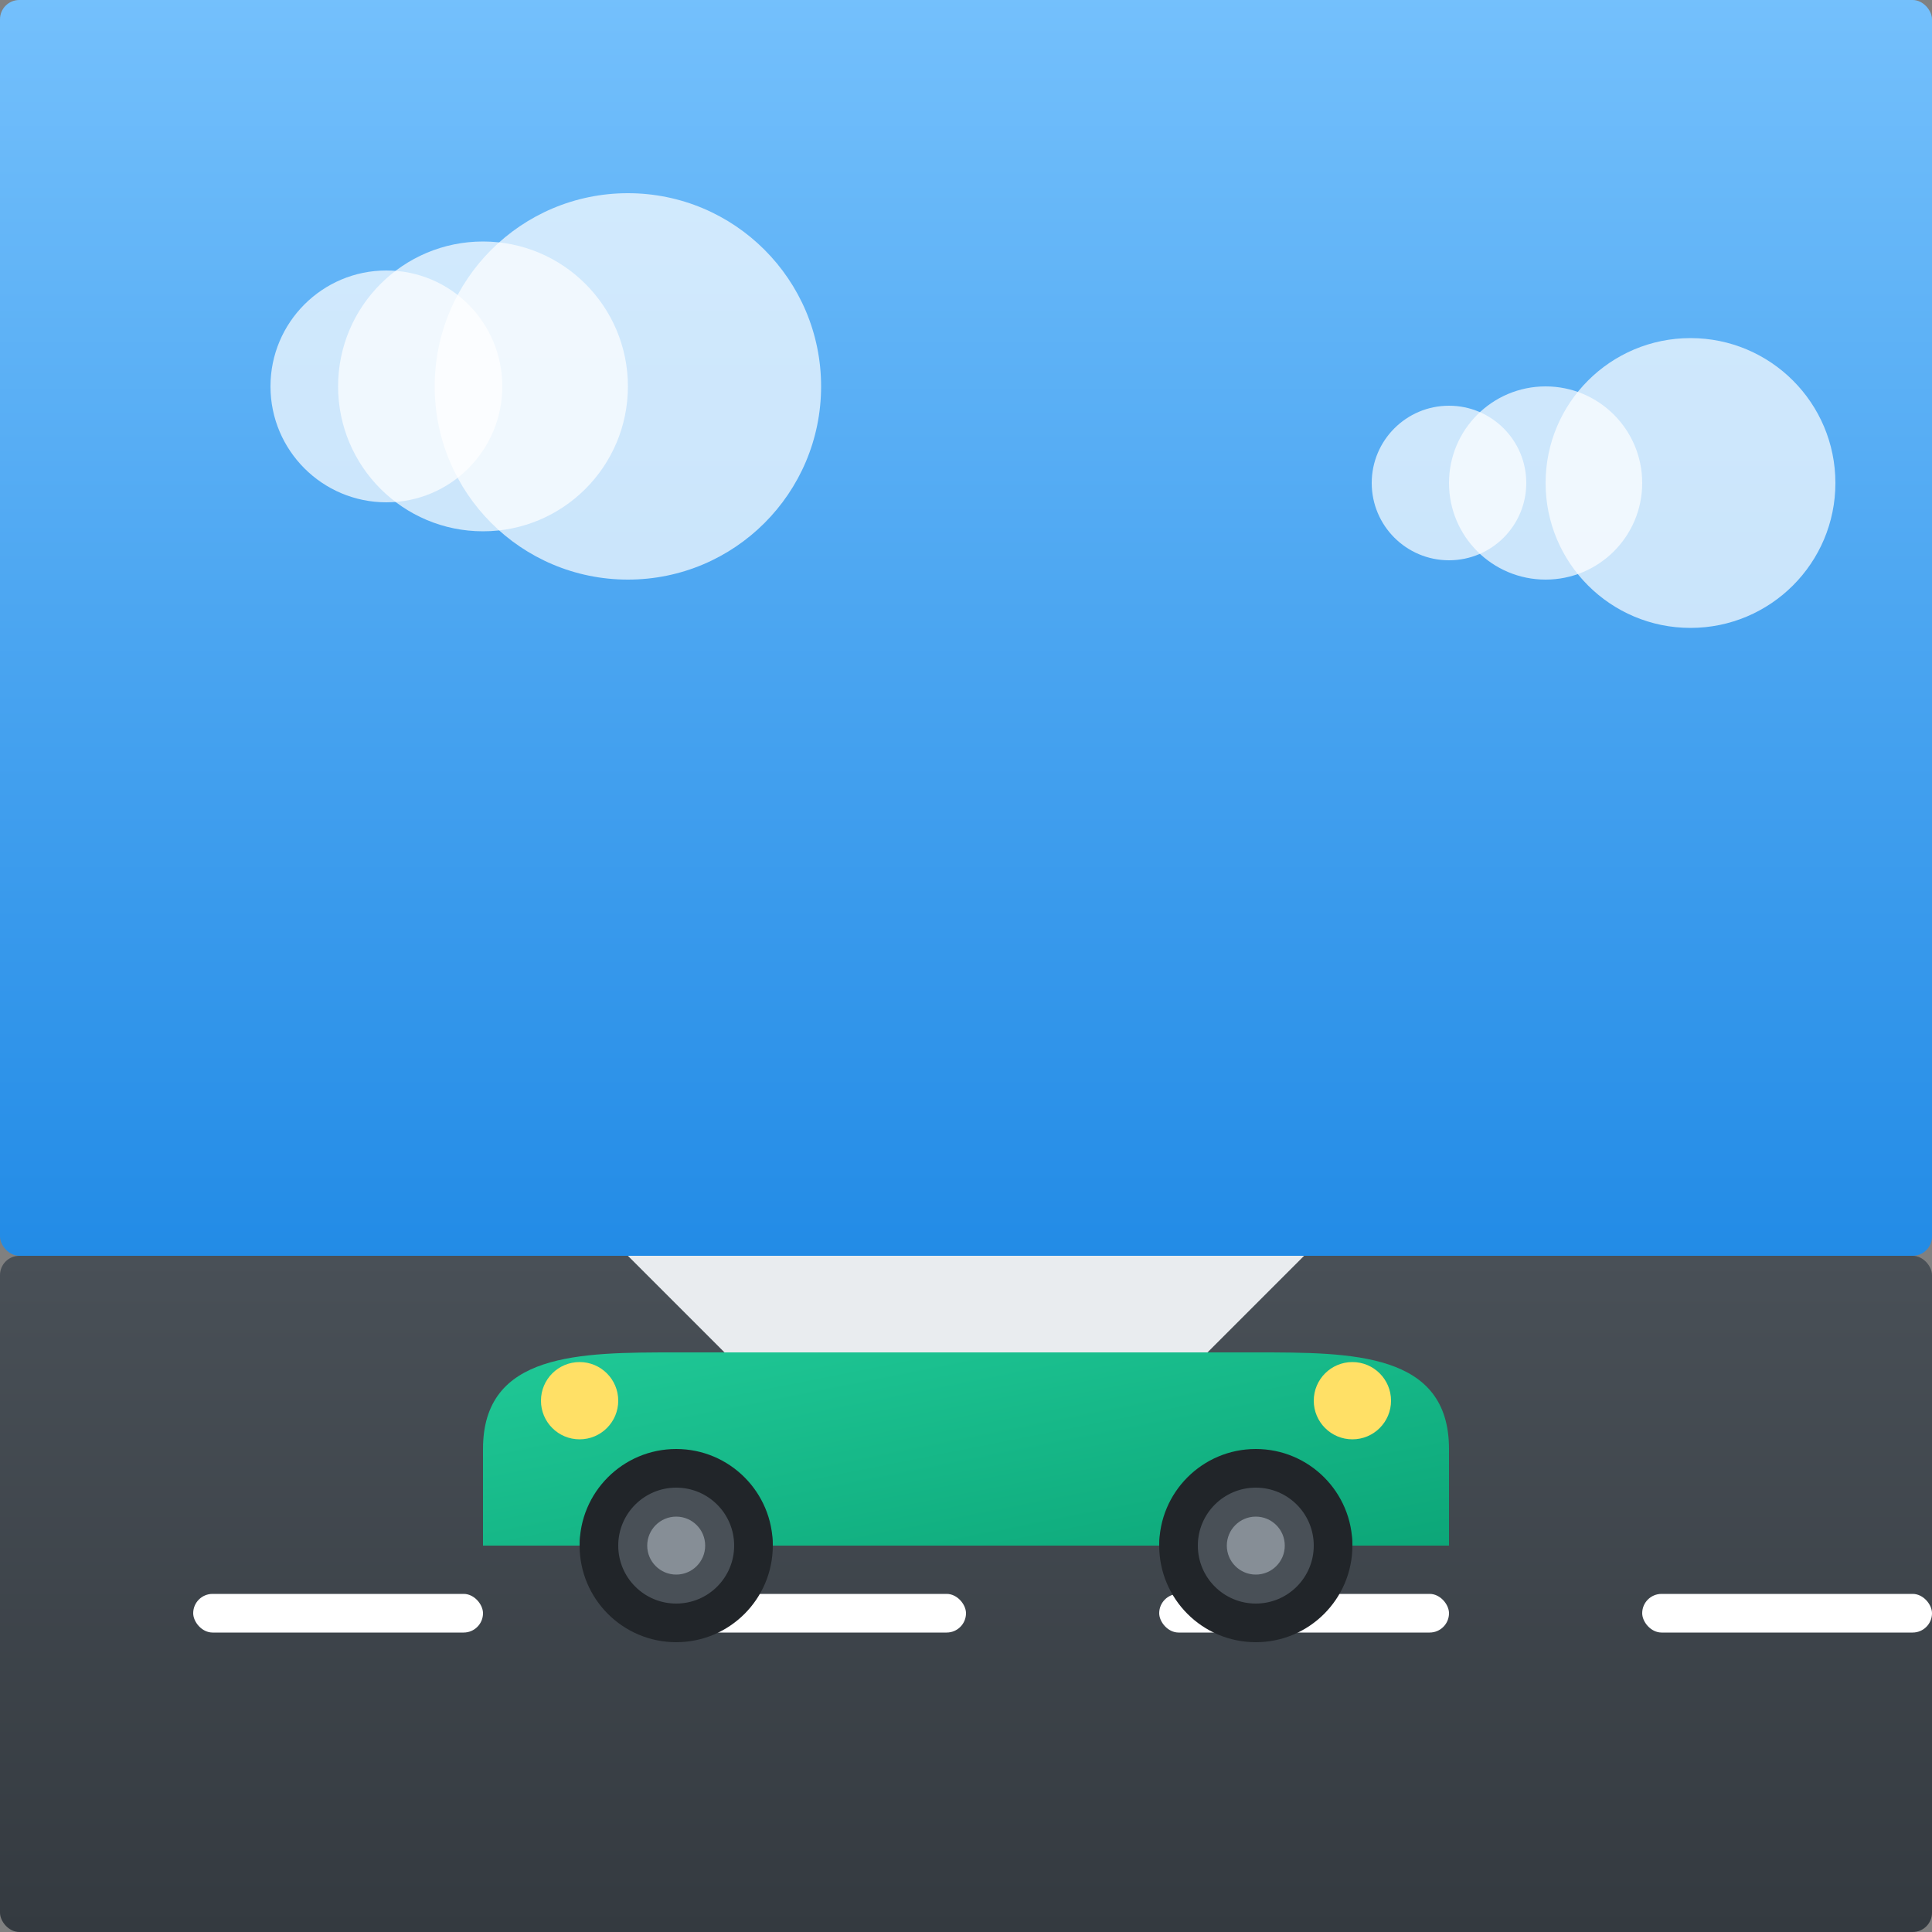 <?xml version="1.0" encoding="UTF-8"?>
<svg width="200" height="200" viewBox="0 0 200 200" xmlns="http://www.w3.org/2000/svg">
  <rect x="0" y="0" width="200" height="200" fill="#808080" stroke="none"/>
  <defs>
    <linearGradient id="roadGradient" x1="0%" y1="0%" x2="0%" y2="100%">
      <stop offset="0%" stop-color="#495057" />
      <stop offset="100%" stop-color="#343a40" />
    </linearGradient>
    <linearGradient id="skyGradient" x1="0%" y1="0%" x2="0%" y2="100%">
      <stop offset="0%" stop-color="#74c0fc" />
      <stop offset="100%" stop-color="#228be6" />
    </linearGradient>
    <linearGradient id="carBodyGradient" x1="0%" y1="0%" x2="100%" y2="100%">
      <stop offset="0%" stop-color="#20c997" />
      <stop offset="100%" stop-color="#0ca678" />
    </linearGradient>
  </defs>
  
  <!-- Sky Background -->
  <rect x="0" y="0" width="200" height="130" rx="2" fill="url(#skyGradient)"/>
  
  <!-- Road -->
  <rect x="0" y="130" width="200" height="70" rx="2" fill="url(#roadGradient)"/>
  
  <!-- Road Markings -->
  <rect x="20" y="165" width="30" height="4" rx="2" fill="white"/>
  <rect x="70" y="165" width="30" height="4" rx="2" fill="white"/>
  <rect x="120" y="165" width="30" height="4" rx="2" fill="white"/>
  <rect x="170" y="165" width="30" height="4" rx="2" fill="white"/>
  
  <!-- Car Body -->
  <path d="M50,150 C50,140 60,140 70,140 H130 C140,140 150,140 150,150 L150,160 C150,160 145,160 145,160 L140,160 C140,155 135,155 130,155 C125,155 120,155 120,160 L80,160 C80,155 75,155 70,155 C65,155 60,155 60,160 L55,160 C55,160 50,160 50,160 Z" fill="url(#carBodyGradient)"/>
  
  <!-- Car Windows -->
  <path d="M75,140 L65,130 H135 L125,140 Z" fill="#e9ecef"/>
  
  <!-- Car Wheels -->
  <circle cx="70" cy="160" r="10" fill="#212529"/>
  <circle cx="70" cy="160" r="6" fill="#495057"/>
  <circle cx="70" cy="160" r="3" fill="#868e96"/>
  
  <circle cx="130" cy="160" r="10" fill="#212529"/>
  <circle cx="130" cy="160" r="6" fill="#495057"/>
  <circle cx="130" cy="160" r="3" fill="#868e96"/>
  
  <!-- Headlights -->
  <circle cx="60" cy="145" r="4" fill="#ffe066"/>
  <circle cx="140" cy="145" r="4" fill="#ffe066"/>
  
  <!-- Clouds -->
  <circle cx="50" cy="40" r="15" fill="white" opacity="0.7"/>
  <circle cx="65" cy="40" r="20" fill="white" opacity="0.7"/>
  <circle cx="40" cy="40" r="12" fill="white" opacity="0.7"/>
  
  <circle cx="160" cy="50" r="10" fill="white" opacity="0.7"/>
  <circle cx="175" cy="50" r="15" fill="white" opacity="0.7"/>
  <circle cx="150" cy="50" r="8" fill="white" opacity="0.7"/>
</svg>